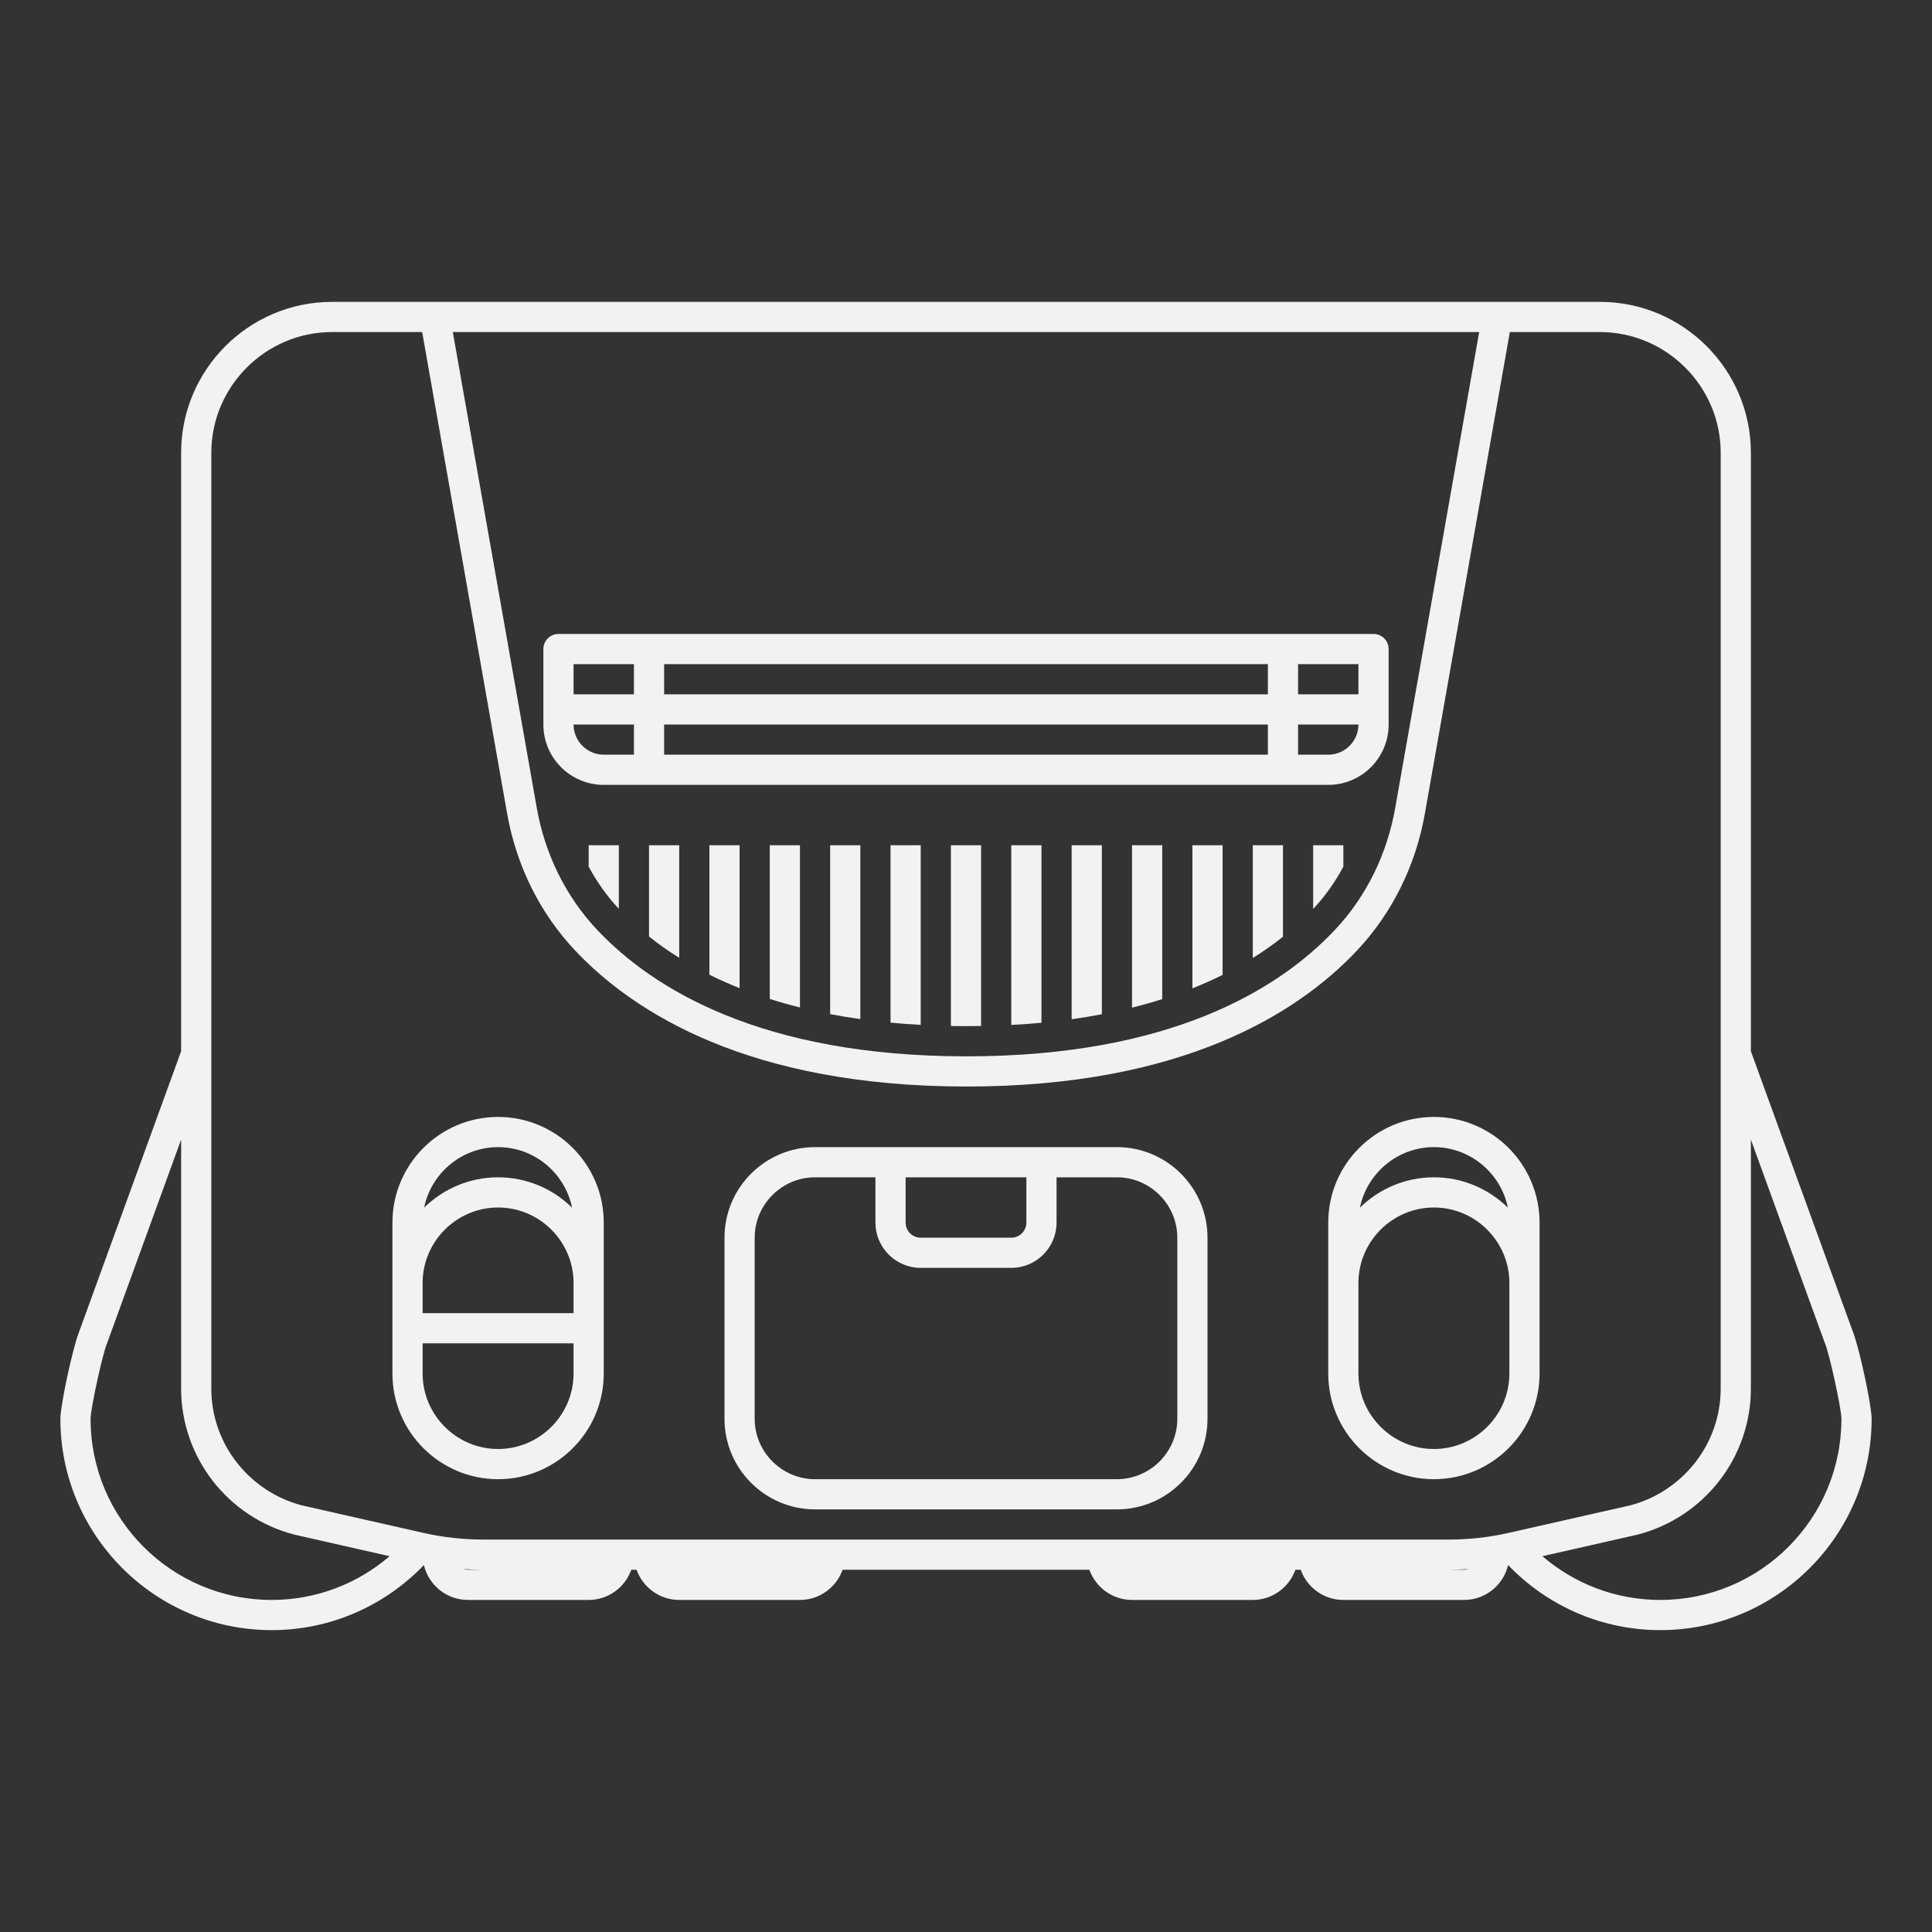 <?xml version="1.0" encoding="UTF-8" standalone="no"?>
<svg
   xmlns:dc="http://purl.org/dc/elements/1.1/"
   xmlns:cc="http://creativecommons.org/ns#"
   xmlns:rdf="http://www.w3.org/1999/02/22-rdf-syntax-ns#"
   xmlns:svg="http://www.w3.org/2000/svg"
   xmlns="http://www.w3.org/2000/svg"
   viewBox="0 0 320 320"
   height="320"
   width="320"
   xml:space="preserve"
   version="1.1"
   id="svg2"><rect x="0" y="0" width="320" height="320" fill="#333333" stroke="none"/><defs
     id="defs6"><clipPath
       id="clipPath16"
       clipPathUnits="userSpaceOnUse"><path
         id="path18"
         d="M 0,256 256,256 256,0 0,0 0,256 Z" /></clipPath></defs><g
     transform="matrix(1.25,0,0,-1.25,0,320)"
     id="g10"><g
       id="g12"><g
         clip-path="url(#clipPath16)"
         id="g14"><g
           transform="translate(100,68)"
           id="g20"><path
             id="path22"
             style="fill:#f2f2f2;fill-opacity:1;fill-rule:nonzero;stroke:none"
             d="m 0,0 0,24 c 0,4.4 3.6,8 8,8 l 8,0 0,-6 c 0,-3.309 2.691,-6 6,-6 l 12,0 c 3.309,0 6,2.691 6,6 l 0,6 8,0 c 4.4,0 8,-3.6 8,-8 L 56,0 c 0,-4.4 -3.6,-8 -8,-8 L 8,-8 C 3.6,-8 0,-4.4 0,0 m 36,32 0,-6 c 0,-1.104 -0.896,-2 -2,-2 l -12,0 c -1.104,0 -2,0.896 -2,2 l 0,6 16,0 z M 60,0 60,24 c 0,6.617 -5.383,12 -12,12 l -8,0 -4,0 -16,0 -4,0 -8,0 C 1.383,36 -4,30.617 -4,24 L -4,0 c 0,-6.617 5.383,-12 12,-12 l 40,0 c 6.617,0 12,5.383 12,12" /></g><g
           transform="translate(180,86)"
           id="g24"><path
             id="path26"
             style="fill:#f2f2f2;fill-opacity:1;fill-rule:nonzero;stroke:none"
             d="M 0,0 C 0,5.5 4.5,10 10,10 15.5,10 20,5.5 20,0 l 0,-12 c 0,-5.5 -4.5,-10 -10,-10 -5.5,0 -10,4.5 -10,10 L 0,0 Z m 10,18 c 4.822,0 8.874,-3.46 9.8,-8.019 C 17.272,12.463 13.813,14 10,14 6.187,14 2.728,12.463 0.2,9.98 1.126,14.54 5.178,18 10,18 m 0,-44 c 7.72,0 14,6.28 14,14 l 0,12 0,8 C 24,15.72 17.72,22 10,22 2.28,22 -4,15.72 -4,8 l 0,-8 0,-12 c 0,-7.72 6.28,-14 14,-14" /></g><g
           transform="translate(76,82)"
           id="g28"><path
             id="path30"
             style="fill:#f2f2f2;fill-opacity:1;fill-rule:nonzero;stroke:none"
             d="m 0,0 -20,0 0,4 c 0,5.5 4.5,10 10,10 C -4.5,14 0,9.5 0,4 L 0,0 Z m 0,-8 c 0,-5.5 -4.5,-10 -10,-10 -5.5,0 -10,4.5 -10,10 l 0,4 20,0 0,-4 z m -10,30 c 4.822,0 8.875,-3.46 9.8,-8.02 -2.528,2.483 -5.986,4.02 -9.8,4.02 -3.814,0 -7.272,-1.537 -9.8,-4.02 0.925,4.56 4.978,8.02 9.8,8.02 m 0,4 c -7.72,0 -14,-6.28 -14,-14 l 0,-8 0,-12 c 0,-7.72 6.28,-14 14,-14 7.72,0 14,6.28 14,14 l 0,12 0,8 c 0,7.72 -6.28,14 -14,14" /></g><g
           transform="translate(84,160)"
           id="g32"><path
             id="path34"
             style="fill:#f2f2f2;fill-opacity:1;fill-rule:nonzero;stroke:none"
             d="m 0,0 0,-4 -4,0 c -2.206,0 -4,1.794 -4,4 L 0,0 Z M -8,8 0,8 0,4 -8,4 -8,8 Z M 84,4 4,4 4,8 84,8 84,4 Z m 12,0 -8,0 0,4 8,0 0,-4 z m -4,-8 -4,0 0,4 8,0 c 0,-2.206 -1.794,-4 -4,-4 M 4,0 84,0 84,-4 4,-4 4,0 Z m -8,-8 4,0 4,0 80,0 4,0 4,0 c 4.418,0 8,3.582 8,8 l 0,4 0,6 c 0,1.104 -0.896,2 -2,2 l -10,0 -4,0 -80,0 -4,0 -10,0 c -1.104,0 -2,-0.896 -2,-2 l 0,-6 0,-4 c 0,-4.418 3.582,-8 8,-8" /></g><g
           transform="translate(86,131.903)"
           id="g36"><path
             id="path38"
             style="fill:#f2f2f2;fill-opacity:1;fill-rule:nonzero;stroke:none"
             d="m 0,0 c 1.195,-0.953 2.525,-1.899 4,-2.82 l 0,14.917 -4,0 L 0,0 Z" /></g><g
           transform="translate(126,120.052)"
           id="g40"><path
             id="path42"
             style="fill:#f2f2f2;fill-opacity:1;fill-rule:nonzero;stroke:none"
             d="m 0,0 c 0.661,-0.012 1.325,-0.021 2.002,-0.021 l 0.075,0 c 0.651,0 1.288,0.008 1.923,0.019 l 0,23.95 -4,0 L 0,0 Z" /></g><g
           transform="translate(94,126.847)"
           id="g44"><path
             id="path46"
             style="fill:#f2f2f2;fill-opacity:1;fill-rule:nonzero;stroke:none"
             d="m 0,0 c 1.249,-0.621 2.582,-1.219 4,-1.784 l 0,18.937 -4,0 L 0,0 Z" /></g><g
           transform="translate(166,129.057)"
           id="g48"><path
             id="path50"
             style="fill:#f2f2f2;fill-opacity:1;fill-rule:nonzero;stroke:none"
             d="m 0,0 c 1.476,0.921 2.805,1.869 4,2.823 l 0,12.12 -4,0 L 0,0 Z" /></g><g
           transform="translate(174,135.557)"
           id="g52"><path
             id="path54"
             style="fill:#f2f2f2;fill-opacity:1;fill-rule:nonzero;stroke:none"
             d="m 0,0 c 1.574,1.679 2.906,3.565 4,5.6 l 0,2.843 -4,0 L 0,0 Z" /></g><g
           transform="translate(102,123.635)"
           id="g56"><path
             id="path58"
             style="fill:#f2f2f2;fill-opacity:1;fill-rule:nonzero;stroke:none"
             d="m 0,0 c 1.272,-0.404 2.606,-0.782 4,-1.13 l 0,21.495 -4,0 L 0,0 Z" /></g><g
           transform="translate(158,125.037)"
           id="g60"><path
             id="path62"
             style="fill:#f2f2f2;fill-opacity:1;fill-rule:nonzero;stroke:none"
             d="m 0,0 c 1.419,0.565 2.751,1.162 4,1.784 l 0,17.179 -4,0 L 0,0 Z" /></g><g
           transform="translate(150,122.482)"
           id="g64"><path
             id="path66"
             style="fill:#f2f2f2;fill-opacity:1;fill-rule:nonzero;stroke:none"
             d="m 0,0 c 1.394,0.348 2.729,0.724 4,1.128 l 0,20.39 -4,0 L 0,0 Z" /></g><g
           transform="translate(78,141.171)"
           id="g68"><path
             id="path70"
             style="fill:#f2f2f2;fill-opacity:1;fill-rule:nonzero;stroke:none"
             d="m 0,0 c 1.094,-2.034 2.426,-3.918 4,-5.594 l 0,8.423 -4,0 L 0,0 Z" /></g><g
           transform="translate(142,120.947)"
           id="g72"><path
             id="path74"
             style="fill:#f2f2f2;fill-opacity:1;fill-rule:nonzero;stroke:none"
             d="m 0,0 c 1.382,0.193 2.714,0.413 4,0.659 l 0,22.394 -4,0 L 0,0 Z" /></g><g
           transform="translate(134,120.19)"
           id="g76"><path
             id="path78"
             style="fill:#f2f2f2;fill-opacity:1;fill-rule:nonzero;stroke:none"
             d="M 0,0 C 1.372,0.073 2.706,0.171 4,0.292 L 4,23.81 0,23.81 0,0 Z" /></g><g
           transform="translate(110,121.625)"
           id="g80"><path
             id="path82"
             style="fill:#f2f2f2;fill-opacity:1;fill-rule:nonzero;stroke:none"
             d="m 0,0 c 1.286,-0.246 2.619,-0.468 4,-0.661 l 0,23.036 -4,0 L 0,0 Z" /></g><g
           transform="translate(118,120.495)"
           id="g84"><path
             id="path86"
             style="fill:#f2f2f2;fill-opacity:1;fill-rule:nonzero;stroke:none"
             d="m 0,0 c 1.294,-0.123 2.627,-0.223 4,-0.298 l 0,23.803 -4,0 L 0,0 Z" /></g><g
           transform="translate(220,44)"
           id="g88"><path
             id="path90"
             style="fill:#f2f2f2;fill-opacity:1;fill-rule:nonzero;stroke:none"
             d="m 0,0 c -5.971,0 -11.425,2.188 -15.624,5.796 l 12.508,2.833 0.062,0.014 0.062,0.016 C 5.835,10.957 12,18.91 12,28 l 0,33 9.825,-27.02 C 22.356,32.82 24,25.363 24,24 24,10.745 13.255,0 0,0 m -28.026,4 c 0.867,0 1.734,0.037 2.599,0.094 C -25.609,4.038 -25.799,4 -26,4 l -2.026,0 z M -112,8 l -20,0 -8,0 -15.974,0 c -2.675,0 -5.343,0.298 -7.952,0.89 L -180,12.53 c -6.877,1.79 -12,8.052 -12,15.47 l 0,124 c 0,8.8 7.2,16 16,16 l 11.938,0 0.123,-0.695 11.129,-63.067 c 1.229,-6.963 4.366,-13.271 9.071,-18.241 7.749,-8.186 23.015,-17.949 51.737,-17.967 l 0.079,0 c 28.687,0 43.936,9.768 51.676,17.962 4.695,4.971 7.826,11.272 9.053,18.222 l 11.133,63.091 0.123,0.695 11.938,0 c 8.8,0 16,-7.2 16,-16 L 8,76 8,72 8,28 C 8,20.582 2.877,14.32 -4,12.53 L -20.073,8.89 C -22.683,8.298 -25.351,8 -28.026,8 L -44,8 l -8,0 -20,0 -4,0 -32,0 -4,0 z m -46,-4 c -0.201,0 -0.391,0.038 -0.573,0.094 C -157.708,4.037 -156.841,4 -155.974,4 L -158,4 Z m -50,20 c 0,1.363 1.644,8.82 2.175,9.98 L -196,61 l 0,-33 c 0,-9.09 6.165,-17.043 14.992,-19.341 l 0.062,-0.016 0.062,-0.014 12.508,-2.833 C -172.575,2.188 -178.029,0 -184,0 c -13.255,0 -24,10.745 -24,24 M -24,168 -35.134,104.91 C -36.201,98.86 -38.938,93.204 -43.155,88.739 -50.496,80.968 -64.826,72.03 -91.923,72.03 l -0.077,0 c -27.132,0.017 -41.483,8.951 -48.834,16.717 -4.228,4.466 -6.968,10.13 -8.037,16.186 L -160,168 -24,168 Z M 25.574,35.376 12,72.705 12,152 c 0,11.028 -8.972,20 -20,20 l -11.232,0 -4.768,0 -136,0 -4.768,0 -11.232,0 c -11.028,0 -20,-8.972 -20,-20 l 0,-79.295 -13.574,-37.329 C -210.4,33.221 -212,25.798 -212,24 c 0,-15.439 12.561,-28 28,-28 7.919,0 15.07,3.315 20.167,8.619 0.625,-2.643 3,-4.619 5.833,-4.619 l 16,0 c 2.606,0 4.824,1.674 5.65,4 l 0.7,0 c 0.826,-2.326 3.044,-4 5.65,-4 l 16,0 c 2.606,0 4.824,1.674 5.65,4 l 32.7,0 c 0.827,-2.326 3.044,-4 5.65,-4 l 16,0 c 2.606,0 4.823,1.674 5.65,4 l 0.7,0 c 0.827,-2.326 3.044,-4 5.65,-4 l 16,0 c 2.833,0 5.207,1.976 5.833,4.619 C -15.07,-0.685 -7.92,-4 0,-4 c 15.439,0 28,12.561 28,28 0,1.798 -1.6,9.221 -2.426,11.376" /></g></g></g></g></svg>